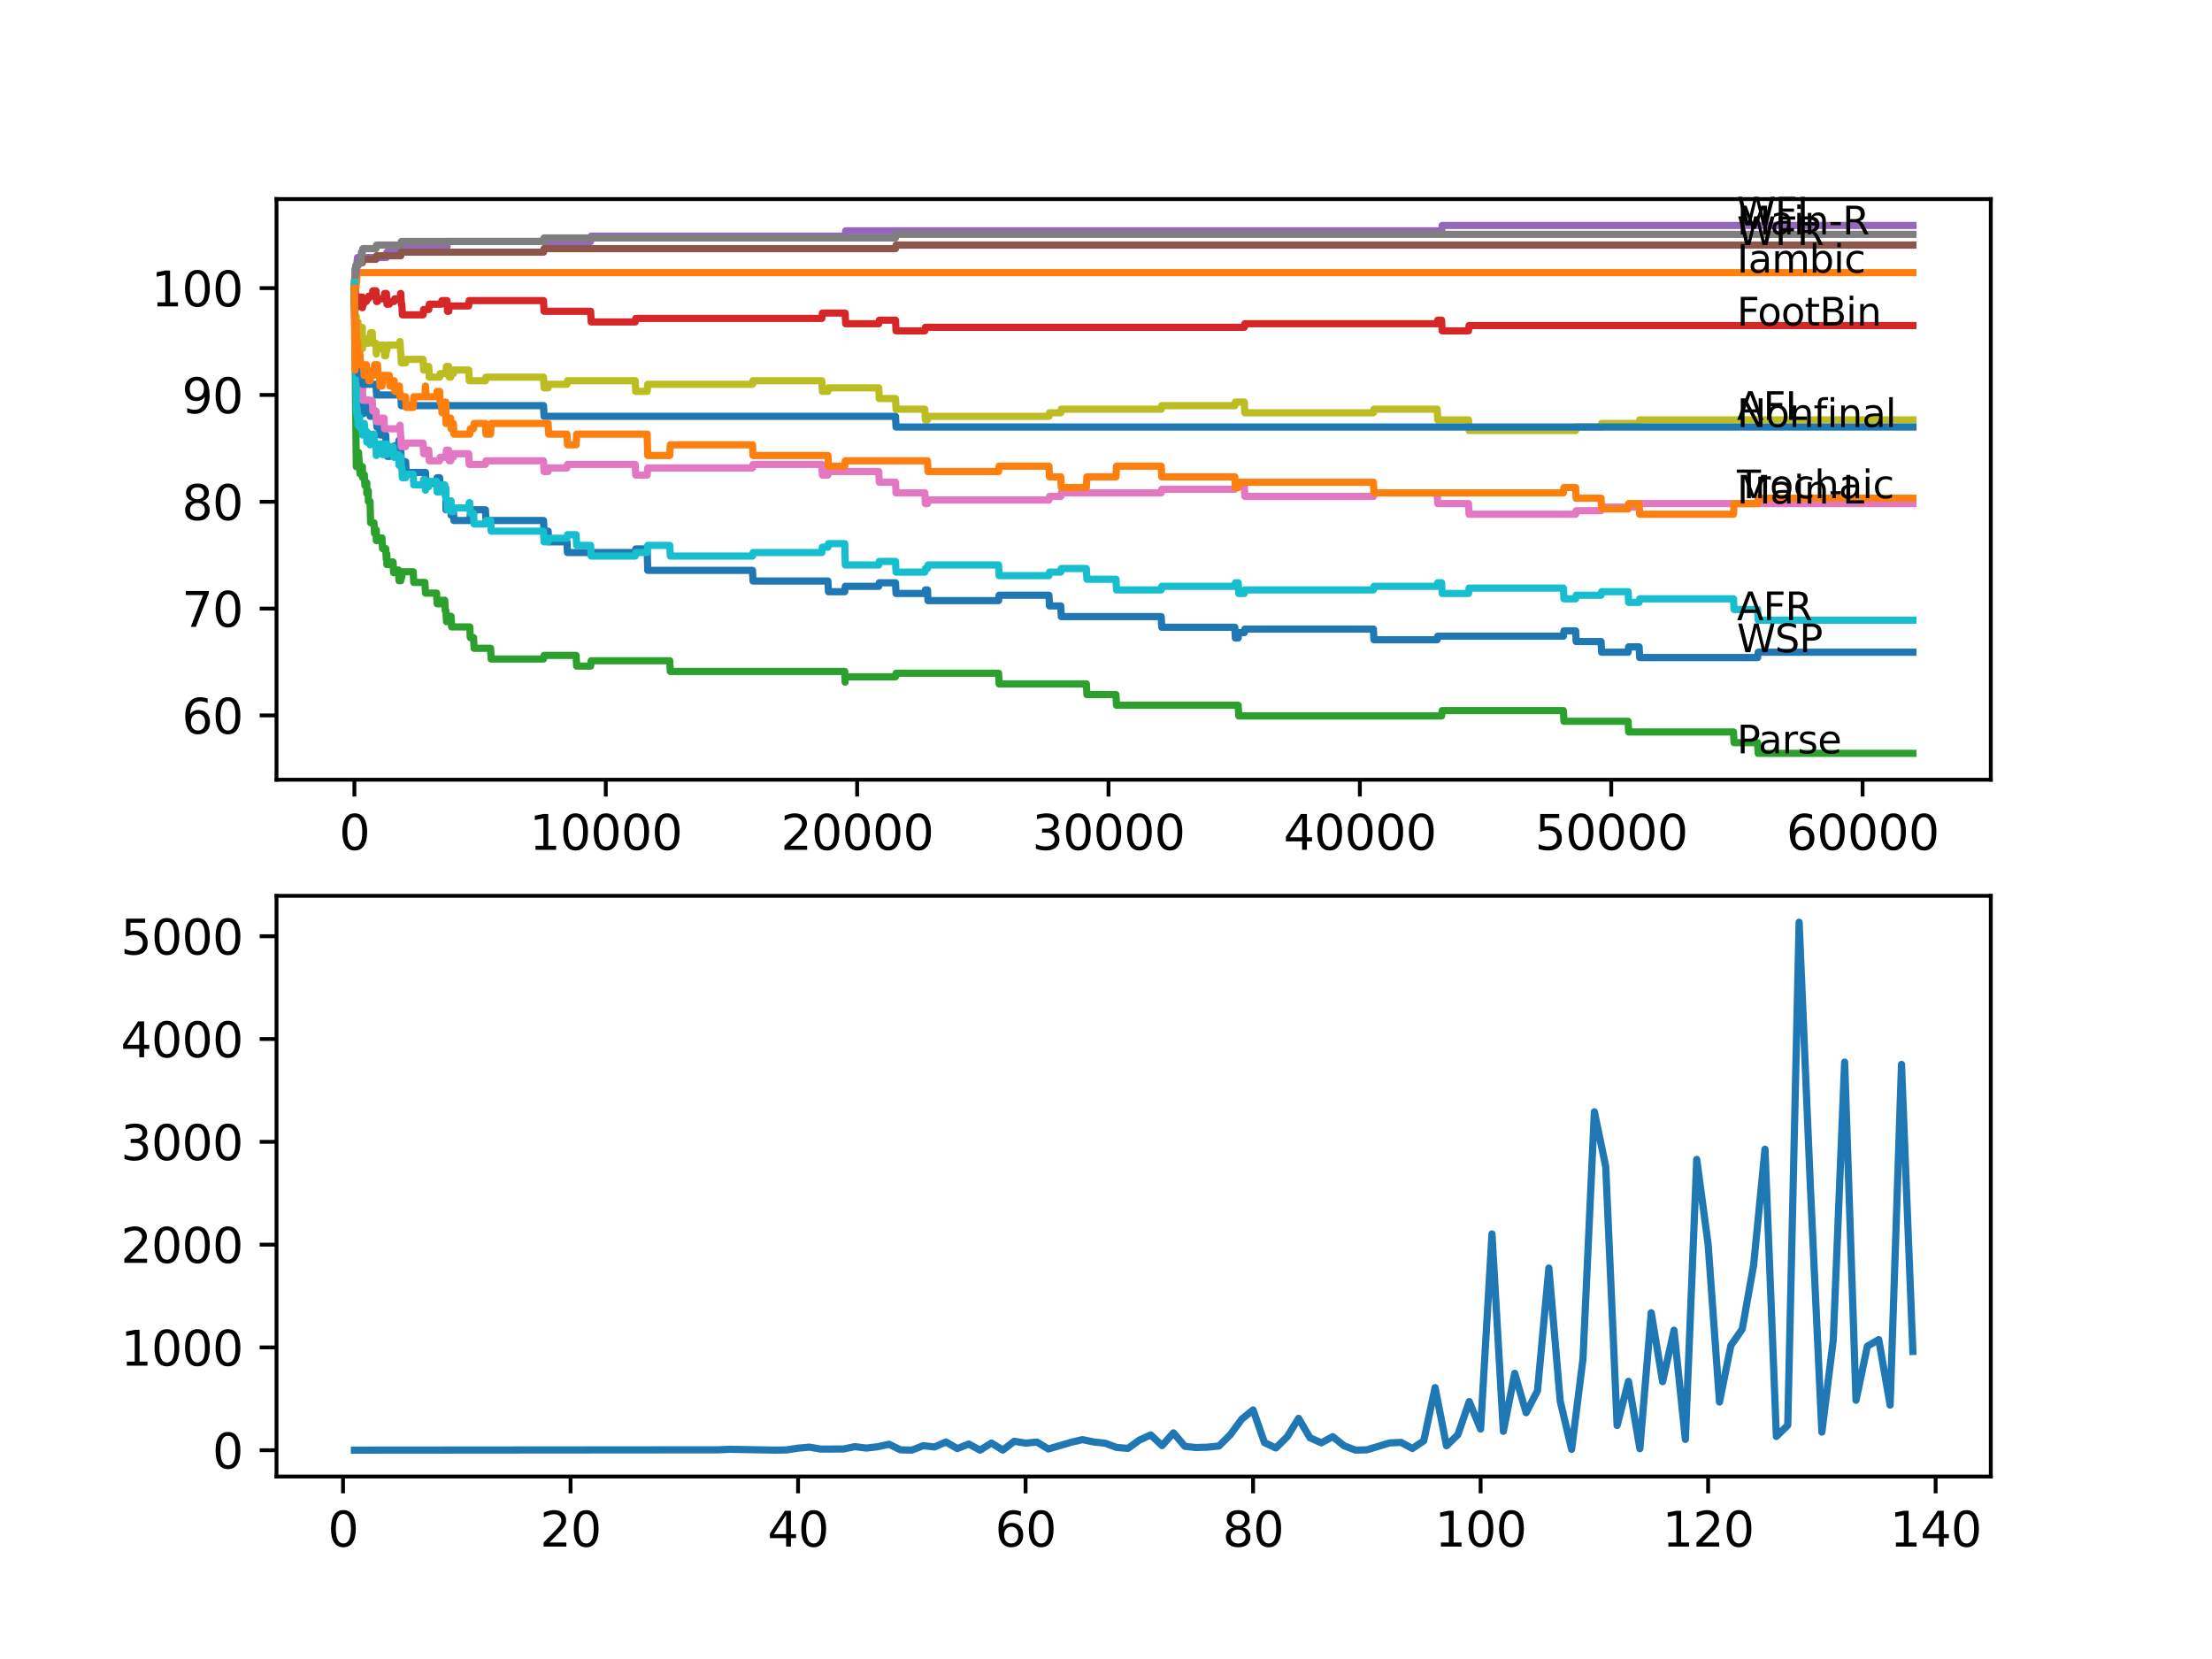 <?xml version="1.0" encoding="utf-8" standalone="no"?>
<!DOCTYPE svg PUBLIC "-//W3C//DTD SVG 1.1//EN"
  "http://www.w3.org/Graphics/SVG/1.1/DTD/svg11.dtd">
<svg xmlns:xlink="http://www.w3.org/1999/xlink" width="460.8pt" height="345.6pt" viewBox="0 0 460.8 345.6" xmlns="http://www.w3.org/2000/svg" version="1.1">
 <defs>
  <style type="text/css">*{stroke-linejoin: round; stroke-linecap: butt}</style>
 </defs>
 <g id="figure_1">
  <g id="patch_1">
   <path d="M 0 345.6 
L 460.8 345.6 
L 460.8 0 
L 0 0 
z
" style="fill: #ffffff"/>
  </g>
  <g id="axes_1">
   <g id="patch_2">
    <path d="M 57.6 162.432 
L 414.72 162.432 
L 414.72 41.472 
L 57.6 41.472 
z
" style="fill: #ffffff"/>
   </g>
   <g id="matplotlib.axis_1">
    <g id="xtick_1">
     <g id="line2d_1">
      <defs>
       <path id="m36025afc3a" d="M 0 0 
L 0 3.5 
" style="stroke: #000000; stroke-width: 0.8"/>
      </defs>
      <g>
       <use xlink:href="#m36025afc3a" x="73.827" y="162.432" style="stroke: #000000; stroke-width: 0.8"/>
      </g>
     </g>
     <g id="text_1">
      <!-- 0 -->
      <g transform="translate(70.646 177.03)scale(0.1 -0.1)">
       <defs>
        <path id="DejaVuSans-30" d="M 2034 4250 
Q 1547 4250 1301 3770 
Q 1056 3291 1056 2328 
Q 1056 1369 1301 889 
Q 1547 409 2034 409 
Q 2525 409 2770 889 
Q 3016 1369 3016 2328 
Q 3016 3291 2770 3770 
Q 2525 4250 2034 4250 
z
M 2034 4750 
Q 2819 4750 3233 4129 
Q 3647 3509 3647 2328 
Q 3647 1150 3233 529 
Q 2819 -91 2034 -91 
Q 1250 -91 836 529 
Q 422 1150 422 2328 
Q 422 3509 836 4129 
Q 1250 4750 2034 4750 
z
" transform="scale(0.016)"/>
       </defs>
       <use xlink:href="#DejaVuSans-30"/>
      </g>
     </g>
    </g>
    <g id="xtick_2">
     <g id="line2d_2">
      <g>
       <use xlink:href="#m36025afc3a" x="126.192" y="162.432" style="stroke: #000000; stroke-width: 0.8"/>
      </g>
     </g>
     <g id="text_2">
      <!-- 10000 -->
      <g transform="translate(110.286 177.03)scale(0.1 -0.1)">
       <defs>
        <path id="DejaVuSans-31" d="M 794 531 
L 1825 531 
L 1825 4091 
L 703 3866 
L 703 4441 
L 1819 4666 
L 2450 4666 
L 2450 531 
L 3481 531 
L 3481 0 
L 794 0 
L 794 531 
z
" transform="scale(0.016)"/>
       </defs>
       <use xlink:href="#DejaVuSans-31"/>
       <use xlink:href="#DejaVuSans-30" x="63.623"/>
       <use xlink:href="#DejaVuSans-30" x="127.246"/>
       <use xlink:href="#DejaVuSans-30" x="190.869"/>
       <use xlink:href="#DejaVuSans-30" x="254.492"/>
      </g>
     </g>
    </g>
    <g id="xtick_3">
     <g id="line2d_3">
      <g>
       <use xlink:href="#m36025afc3a" x="178.556" y="162.432" style="stroke: #000000; stroke-width: 0.8"/>
      </g>
     </g>
     <g id="text_3">
      <!-- 20000 -->
      <g transform="translate(162.65 177.03)scale(0.1 -0.1)">
       <defs>
        <path id="DejaVuSans-32" d="M 1228 531 
L 3431 531 
L 3431 0 
L 469 0 
L 469 531 
Q 828 903 1448 1529 
Q 2069 2156 2228 2338 
Q 2531 2678 2651 2914 
Q 2772 3150 2772 3378 
Q 2772 3750 2511 3984 
Q 2250 4219 1831 4219 
Q 1534 4219 1204 4116 
Q 875 4013 500 3803 
L 500 4441 
Q 881 4594 1212 4672 
Q 1544 4750 1819 4750 
Q 2544 4750 2975 4387 
Q 3406 4025 3406 3419 
Q 3406 3131 3298 2873 
Q 3191 2616 2906 2266 
Q 2828 2175 2409 1742 
Q 1991 1309 1228 531 
z
" transform="scale(0.016)"/>
       </defs>
       <use xlink:href="#DejaVuSans-32"/>
       <use xlink:href="#DejaVuSans-30" x="63.623"/>
       <use xlink:href="#DejaVuSans-30" x="127.246"/>
       <use xlink:href="#DejaVuSans-30" x="190.869"/>
       <use xlink:href="#DejaVuSans-30" x="254.492"/>
      </g>
     </g>
    </g>
    <g id="xtick_4">
     <g id="line2d_4">
      <g>
       <use xlink:href="#m36025afc3a" x="230.921" y="162.432" style="stroke: #000000; stroke-width: 0.8"/>
      </g>
     </g>
     <g id="text_4">
      <!-- 30000 -->
      <g transform="translate(215.015 177.03)scale(0.1 -0.1)">
       <defs>
        <path id="DejaVuSans-33" d="M 2597 2516 
Q 3050 2419 3304 2112 
Q 3559 1806 3559 1356 
Q 3559 666 3084 287 
Q 2609 -91 1734 -91 
Q 1441 -91 1130 -33 
Q 819 25 488 141 
L 488 750 
Q 750 597 1062 519 
Q 1375 441 1716 441 
Q 2309 441 2620 675 
Q 2931 909 2931 1356 
Q 2931 1769 2642 2001 
Q 2353 2234 1838 2234 
L 1294 2234 
L 1294 2753 
L 1863 2753 
Q 2328 2753 2575 2939 
Q 2822 3125 2822 3475 
Q 2822 3834 2567 4026 
Q 2313 4219 1838 4219 
Q 1578 4219 1281 4162 
Q 984 4106 628 3988 
L 628 4550 
Q 988 4650 1302 4700 
Q 1616 4750 1894 4750 
Q 2613 4750 3031 4423 
Q 3450 4097 3450 3541 
Q 3450 3153 3228 2886 
Q 3006 2619 2597 2516 
z
" transform="scale(0.016)"/>
       </defs>
       <use xlink:href="#DejaVuSans-33"/>
       <use xlink:href="#DejaVuSans-30" x="63.623"/>
       <use xlink:href="#DejaVuSans-30" x="127.246"/>
       <use xlink:href="#DejaVuSans-30" x="190.869"/>
       <use xlink:href="#DejaVuSans-30" x="254.492"/>
      </g>
     </g>
    </g>
    <g id="xtick_5">
     <g id="line2d_5">
      <g>
       <use xlink:href="#m36025afc3a" x="283.285" y="162.432" style="stroke: #000000; stroke-width: 0.8"/>
      </g>
     </g>
     <g id="text_5">
      <!-- 40000 -->
      <g transform="translate(267.379 177.03)scale(0.1 -0.1)">
       <defs>
        <path id="DejaVuSans-34" d="M 2419 4116 
L 825 1625 
L 2419 1625 
L 2419 4116 
z
M 2253 4666 
L 3047 4666 
L 3047 1625 
L 3713 1625 
L 3713 1100 
L 3047 1100 
L 3047 0 
L 2419 0 
L 2419 1100 
L 313 1100 
L 313 1709 
L 2253 4666 
z
" transform="scale(0.016)"/>
       </defs>
       <use xlink:href="#DejaVuSans-34"/>
       <use xlink:href="#DejaVuSans-30" x="63.623"/>
       <use xlink:href="#DejaVuSans-30" x="127.246"/>
       <use xlink:href="#DejaVuSans-30" x="190.869"/>
       <use xlink:href="#DejaVuSans-30" x="254.492"/>
      </g>
     </g>
    </g>
    <g id="xtick_6">
     <g id="line2d_6">
      <g>
       <use xlink:href="#m36025afc3a" x="335.65" y="162.432" style="stroke: #000000; stroke-width: 0.8"/>
      </g>
     </g>
     <g id="text_6">
      <!-- 50000 -->
      <g transform="translate(319.744 177.03)scale(0.1 -0.1)">
       <defs>
        <path id="DejaVuSans-35" d="M 691 4666 
L 3169 4666 
L 3169 4134 
L 1269 4134 
L 1269 2991 
Q 1406 3038 1543 3061 
Q 1681 3084 1819 3084 
Q 2600 3084 3056 2656 
Q 3513 2228 3513 1497 
Q 3513 744 3044 326 
Q 2575 -91 1722 -91 
Q 1428 -91 1123 -41 
Q 819 9 494 109 
L 494 744 
Q 775 591 1075 516 
Q 1375 441 1709 441 
Q 2250 441 2565 725 
Q 2881 1009 2881 1497 
Q 2881 1984 2565 2268 
Q 2250 2553 1709 2553 
Q 1456 2553 1204 2497 
Q 953 2441 691 2322 
L 691 4666 
z
" transform="scale(0.016)"/>
       </defs>
       <use xlink:href="#DejaVuSans-35"/>
       <use xlink:href="#DejaVuSans-30" x="63.623"/>
       <use xlink:href="#DejaVuSans-30" x="127.246"/>
       <use xlink:href="#DejaVuSans-30" x="190.869"/>
       <use xlink:href="#DejaVuSans-30" x="254.492"/>
      </g>
     </g>
    </g>
    <g id="xtick_7">
     <g id="line2d_7">
      <g>
       <use xlink:href="#m36025afc3a" x="388.014" y="162.432" style="stroke: #000000; stroke-width: 0.8"/>
      </g>
     </g>
     <g id="text_7">
      <!-- 60000 -->
      <g transform="translate(372.108 177.03)scale(0.1 -0.1)">
       <defs>
        <path id="DejaVuSans-36" d="M 2113 2584 
Q 1688 2584 1439 2293 
Q 1191 2003 1191 1497 
Q 1191 994 1439 701 
Q 1688 409 2113 409 
Q 2538 409 2786 701 
Q 3034 994 3034 1497 
Q 3034 2003 2786 2293 
Q 2538 2584 2113 2584 
z
M 3366 4563 
L 3366 3988 
Q 3128 4100 2886 4159 
Q 2644 4219 2406 4219 
Q 1781 4219 1451 3797 
Q 1122 3375 1075 2522 
Q 1259 2794 1537 2939 
Q 1816 3084 2150 3084 
Q 2853 3084 3261 2657 
Q 3669 2231 3669 1497 
Q 3669 778 3244 343 
Q 2819 -91 2113 -91 
Q 1303 -91 875 529 
Q 447 1150 447 2328 
Q 447 3434 972 4092 
Q 1497 4750 2381 4750 
Q 2619 4750 2861 4703 
Q 3103 4656 3366 4563 
z
" transform="scale(0.016)"/>
       </defs>
       <use xlink:href="#DejaVuSans-36"/>
       <use xlink:href="#DejaVuSans-30" x="63.623"/>
       <use xlink:href="#DejaVuSans-30" x="127.246"/>
       <use xlink:href="#DejaVuSans-30" x="190.869"/>
       <use xlink:href="#DejaVuSans-30" x="254.492"/>
      </g>
     </g>
    </g>
   </g>
   <g id="matplotlib.axis_2">
    <g id="ytick_1">
     <g id="line2d_8">
      <defs>
       <path id="m29ee143d97" d="M 0 0 
L -3.5 0 
" style="stroke: #000000; stroke-width: 0.8"/>
      </defs>
      <g>
       <use xlink:href="#m29ee143d97" x="57.6" y="149.034" style="stroke: #000000; stroke-width: 0.8"/>
      </g>
     </g>
     <g id="text_8">
      <!-- 60 -->
      <g transform="translate(37.875 152.833)scale(0.1 -0.1)">
       <use xlink:href="#DejaVuSans-36"/>
       <use xlink:href="#DejaVuSans-30" x="63.623"/>
      </g>
     </g>
    </g>
    <g id="ytick_2">
     <g id="line2d_9">
      <g>
       <use xlink:href="#m29ee143d97" x="57.6" y="126.782" style="stroke: #000000; stroke-width: 0.8"/>
      </g>
     </g>
     <g id="text_9">
      <!-- 70 -->
      <g transform="translate(37.875 130.581)scale(0.1 -0.1)">
       <defs>
        <path id="DejaVuSans-37" d="M 525 4666 
L 3525 4666 
L 3525 4397 
L 1831 0 
L 1172 0 
L 2766 4134 
L 525 4134 
L 525 4666 
z
" transform="scale(0.016)"/>
       </defs>
       <use xlink:href="#DejaVuSans-37"/>
       <use xlink:href="#DejaVuSans-30" x="63.623"/>
      </g>
     </g>
    </g>
    <g id="ytick_3">
     <g id="line2d_10">
      <g>
       <use xlink:href="#m29ee143d97" x="57.6" y="104.53" style="stroke: #000000; stroke-width: 0.8"/>
      </g>
     </g>
     <g id="text_10">
      <!-- 80 -->
      <g transform="translate(37.875 108.329)scale(0.1 -0.1)">
       <defs>
        <path id="DejaVuSans-38" d="M 2034 2216 
Q 1584 2216 1326 1975 
Q 1069 1734 1069 1313 
Q 1069 891 1326 650 
Q 1584 409 2034 409 
Q 2484 409 2743 651 
Q 3003 894 3003 1313 
Q 3003 1734 2745 1975 
Q 2488 2216 2034 2216 
z
M 1403 2484 
Q 997 2584 770 2862 
Q 544 3141 544 3541 
Q 544 4100 942 4425 
Q 1341 4750 2034 4750 
Q 2731 4750 3128 4425 
Q 3525 4100 3525 3541 
Q 3525 3141 3298 2862 
Q 3072 2584 2669 2484 
Q 3125 2378 3379 2068 
Q 3634 1759 3634 1313 
Q 3634 634 3220 271 
Q 2806 -91 2034 -91 
Q 1263 -91 848 271 
Q 434 634 434 1313 
Q 434 1759 690 2068 
Q 947 2378 1403 2484 
z
M 1172 3481 
Q 1172 3119 1398 2916 
Q 1625 2713 2034 2713 
Q 2441 2713 2670 2916 
Q 2900 3119 2900 3481 
Q 2900 3844 2670 4047 
Q 2441 4250 2034 4250 
Q 1625 4250 1398 4047 
Q 1172 3844 1172 3481 
z
" transform="scale(0.016)"/>
       </defs>
       <use xlink:href="#DejaVuSans-38"/>
       <use xlink:href="#DejaVuSans-30" x="63.623"/>
      </g>
     </g>
    </g>
    <g id="ytick_4">
     <g id="line2d_11">
      <g>
       <use xlink:href="#m29ee143d97" x="57.6" y="82.277" style="stroke: #000000; stroke-width: 0.8"/>
      </g>
     </g>
     <g id="text_11">
      <!-- 90 -->
      <g transform="translate(37.875 86.076)scale(0.1 -0.1)">
       <defs>
        <path id="DejaVuSans-39" d="M 703 97 
L 703 672 
Q 941 559 1184 500 
Q 1428 441 1663 441 
Q 2288 441 2617 861 
Q 2947 1281 2994 2138 
Q 2813 1869 2534 1725 
Q 2256 1581 1919 1581 
Q 1219 1581 811 2004 
Q 403 2428 403 3163 
Q 403 3881 828 4315 
Q 1253 4750 1959 4750 
Q 2769 4750 3195 4129 
Q 3622 3509 3622 2328 
Q 3622 1225 3098 567 
Q 2575 -91 1691 -91 
Q 1453 -91 1209 -44 
Q 966 3 703 97 
z
M 1959 2075 
Q 2384 2075 2632 2365 
Q 2881 2656 2881 3163 
Q 2881 3666 2632 3958 
Q 2384 4250 1959 4250 
Q 1534 4250 1286 3958 
Q 1038 3666 1038 3163 
Q 1038 2656 1286 2365 
Q 1534 2075 1959 2075 
z
" transform="scale(0.016)"/>
       </defs>
       <use xlink:href="#DejaVuSans-39"/>
       <use xlink:href="#DejaVuSans-30" x="63.623"/>
      </g>
     </g>
    </g>
    <g id="ytick_5">
     <g id="line2d_12">
      <g>
       <use xlink:href="#m29ee143d97" x="57.6" y="60.025" style="stroke: #000000; stroke-width: 0.8"/>
      </g>
     </g>
     <g id="text_12">
      <!-- 100 -->
      <g transform="translate(31.512 63.824)scale(0.1 -0.1)">
       <use xlink:href="#DejaVuSans-31"/>
       <use xlink:href="#DejaVuSans-30" x="63.623"/>
       <use xlink:href="#DejaVuSans-30" x="127.246"/>
      </g>
     </g>
    </g>
   </g>
   <g id="line2d_13">
    <path d="M 73.833 62.25 
L 73.838 62.25 
L 73.958 66.886 
L 73.964 66.886 
L 74.095 75.787 
L 74.105 75.787 
L 74.184 78.012 
L 74.215 76.9 
L 74.246 76.9 
L 74.367 81.35 
L 74.582 81.35 
L 74.702 80.237 
L 74.817 82.463 
L 75.477 82.463 
L 75.592 86.171 
L 75.734 86.171 
L 75.849 85.615 
L 76.32 85.615 
L 76.446 83.946 
L 76.718 83.946 
L 76.723 83.39 
L 76.728 85.615 
L 76.812 85.615 
L 77.09 85.615 
L 77.095 84.502 
L 77.1 86.728 
L 77.195 86.728 
L 78.388 86.728 
L 78.504 88.953 
L 78.635 88.953 
L 78.75 88.397 
L 79.038 88.397 
L 79.153 90.622 
L 80.352 90.622 
L 80.467 92.847 
L 80.588 92.847 
L 80.703 95.072 
L 81.101 95.072 
L 81.216 94.516 
L 81.881 94.516 
L 81.996 93.403 
L 82.117 93.403 
L 82.232 92.847 
L 83.002 92.847 
L 83.117 91.734 
L 83.201 91.734 
L 83.316 93.96 
L 83.494 93.96 
L 83.609 96.185 
L 84.499 96.185 
L 84.615 98.41 
L 88.636 98.41 
L 88.751 100.635 
L 90.945 100.635 
L 91.061 99.523 
L 91.579 99.523 
L 91.694 101.748 
L 92.872 101.748 
L 92.899 106.198 
L 92.988 105.086 
L 93.878 105.086 
L 93.967 107.311 
L 93.988 106.198 
L 94.443 106.198 
L 94.559 108.424 
L 97.858 108.424 
L 97.973 107.311 
L 98.648 107.311 
L 98.763 106.198 
L 101.125 106.198 
L 101.24 108.424 
L 113.221 108.424 
L 113.336 110.649 
L 114.185 110.649 
L 114.3 112.874 
L 118.102 112.874 
L 118.217 115.099 
L 132.319 115.099 
L 132.434 114.358 
L 134.816 114.358 
L 134.937 118.808 
L 156.757 118.808 
L 156.872 121.033 
L 172.466 121.033 
L 172.582 123.259 
L 175.975 123.259 
L 176.09 122.146 
L 183.055 122.146 
L 183.17 121.404 
L 186.547 121.404 
L 186.662 123.629 
L 192.658 123.629 
L 192.773 122.888 
L 193.208 122.888 
L 193.323 125.113 
L 208.022 125.113 
L 208.137 124 
L 218.516 124 
L 218.631 126.226 
L 220.972 126.226 
L 221.087 128.451 
L 241.902 128.451 
L 242.017 130.676 
L 257.234 130.676 
L 257.349 132.901 
L 257.936 132.901 
L 258.051 131.789 
L 259.208 131.789 
L 259.323 131.047 
L 286.103 131.047 
L 286.218 133.272 
L 299.387 133.272 
L 299.503 132.53 
L 325.685 132.53 
L 325.8 131.418 
L 328.23 131.418 
L 328.345 133.643 
L 333.529 133.643 
L 333.644 135.868 
L 339.164 135.868 
L 339.279 134.756 
L 341.462 134.756 
L 341.578 136.981 
L 366.147 136.981 
L 366.262 135.868 
L 398.487 135.868 
L 398.487 135.868 
" clip-path="url(#p2d6f919871)" style="fill: none; stroke: #1f77b4; stroke-width: 1.5; stroke-linecap: square"/>
   </g>
   <g id="line2d_14">
    <path d="M 73.833 60.025 
L 73.864 61.805 
L 73.927 59.024 
L 73.985 63.474 
L 74.042 61.249 
L 74.079 61.249 
L 74.194 59.024 
L 74.262 59.024 
L 74.377 56.798 
L 398.487 56.798 
L 398.487 56.798 
" clip-path="url(#p2d6f919871)" style="fill: none; stroke: #ff7f0e; stroke-width: 1.5; stroke-linecap: square"/>
   </g>
   <g id="line2d_15">
    <path d="M 73.833 62.25 
L 73.88 60.322 
L 73.901 64.772 
L 73.917 63.659 
L 74.079 86.097 
L 74.105 86.097 
L 74.225 97.223 
L 74.236 96.111 
L 74.241 96.111 
L 74.246 94.998 
L 74.252 97.223 
L 74.346 97.223 
L 74.367 97.223 
L 74.482 96.111 
L 74.524 96.111 
L 74.644 94.256 
L 74.702 94.256 
L 74.817 96.482 
L 74.885 96.482 
L 74.995 98.707 
L 75.11 97.965 
L 75.477 97.965 
L 75.503 97.223 
L 75.508 99.449 
L 75.576 99.449 
L 75.734 99.449 
L 75.849 98.892 
L 75.901 98.892 
L 76.016 101.118 
L 76.32 101.118 
L 76.404 100.561 
L 76.409 102.786 
L 76.414 102.786 
L 76.718 102.786 
L 76.723 102.23 
L 76.728 104.455 
L 76.812 104.455 
L 77.09 104.455 
L 77.21 108.906 
L 77.912 108.906 
L 78.027 111.131 
L 78.326 111.131 
L 78.388 110.389 
L 78.394 112.615 
L 78.425 112.615 
L 78.635 112.615 
L 78.75 112.058 
L 79.577 112.058 
L 79.692 114.284 
L 80.352 114.284 
L 80.467 116.509 
L 80.493 116.509 
L 80.588 115.396 
L 80.593 117.621 
L 80.598 117.621 
L 81.101 117.621 
L 81.216 117.065 
L 81.881 117.065 
L 81.996 119.29 
L 82.117 119.29 
L 82.232 118.734 
L 83.002 118.734 
L 83.117 120.959 
L 83.494 120.959 
L 83.609 120.217 
L 83.709 120.217 
L 83.824 119.105 
L 86.081 119.105 
L 86.196 121.33 
L 88.521 121.33 
L 88.636 123.555 
L 90.945 123.555 
L 91.061 125.781 
L 91.956 125.781 
L 92.071 125.039 
L 92.647 125.039 
L 92.762 127.264 
L 92.899 127.264 
L 93.014 129.489 
L 93.108 129.489 
L 93.223 128.377 
L 93.967 128.377 
L 94.082 130.602 
L 97.858 130.602 
L 97.973 132.827 
L 98.648 132.827 
L 98.763 135.052 
L 102.204 135.052 
L 102.319 137.278 
L 113.221 137.278 
L 113.336 136.536 
L 120.013 136.536 
L 120.128 138.761 
L 123.04 138.761 
L 123.155 137.648 
L 139.519 137.648 
L 139.634 139.874 
L 175.975 139.874 
L 176.053 142.099 
L 176.085 140.986 
L 186.547 140.986 
L 186.662 140.245 
L 208.022 140.245 
L 208.137 142.47 
L 226.308 142.47 
L 226.423 144.695 
L 232.476 144.695 
L 232.591 146.92 
L 257.936 146.92 
L 258.051 149.145 
L 300.309 149.145 
L 300.424 148.033 
L 325.685 148.033 
L 325.8 150.258 
L 339.164 150.258 
L 339.279 152.483 
L 361.115 152.483 
L 361.23 154.709 
L 366.147 154.709 
L 366.262 156.934 
L 398.487 156.934 
L 398.487 156.934 
" clip-path="url(#p2d6f919871)" style="fill: none; stroke: #2ca02c; stroke-width: 1.5; stroke-linecap: square"/>
   </g>
   <g id="line2d_16">
    <path d="M 73.833 60.025 
L 73.901 60.025 
L 73.964 62.25 
L 74.011 61.694 
L 74.367 61.694 
L 74.482 63.919 
L 74.524 63.919 
L 74.639 63.177 
L 74.754 62.621 
L 74.995 62.621 
L 75.11 61.879 
L 75.477 61.879 
L 75.498 64.104 
L 75.587 63.363 
L 75.734 63.363 
L 75.849 62.806 
L 76.32 62.806 
L 76.435 62.25 
L 76.718 62.25 
L 76.833 61.694 
L 77.551 61.694 
L 77.666 60.581 
L 78.326 60.581 
L 78.441 62.806 
L 78.635 62.806 
L 78.75 62.25 
L 79.996 62.25 
L 80.111 61.138 
L 80.493 61.138 
L 80.609 63.363 
L 81.101 63.363 
L 81.216 62.806 
L 82.117 62.806 
L 82.232 62.25 
L 83.337 62.25 
L 83.452 61.138 
L 83.494 61.138 
L 83.609 63.363 
L 83.709 63.363 
L 83.824 65.588 
L 88.133 65.588 
L 88.249 64.475 
L 89.322 64.475 
L 89.437 63.363 
L 91.956 63.363 
L 92.071 62.621 
L 93.108 62.621 
L 93.223 64.846 
L 93.48 64.846 
L 93.595 63.734 
L 97.632 63.734 
L 97.748 62.621 
L 113.221 62.621 
L 113.336 64.846 
L 123.04 64.846 
L 123.155 67.071 
L 132.319 67.071 
L 132.434 66.33 
L 171.204 66.33 
L 171.32 65.217 
L 176.053 65.217 
L 176.169 67.442 
L 183.055 67.442 
L 183.17 66.701 
L 186.547 66.701 
L 186.662 68.926 
L 192.658 68.926 
L 192.773 68.184 
L 259.208 68.184 
L 259.323 67.442 
L 299.387 67.442 
L 299.503 66.701 
L 300.309 66.701 
L 300.424 68.926 
L 305.917 68.926 
L 306.033 67.813 
L 398.487 67.813 
L 398.487 67.813 
" clip-path="url(#p2d6f919871)" style="fill: none; stroke: #d62728; stroke-width: 1.5; stroke-linecap: square"/>
   </g>
   <g id="line2d_17">
    <path d="M 73.833 60.025 
L 73.979 56.984 
L 74.225 56.984 
L 74.346 54.758 
L 74.367 54.758 
L 74.482 53.646 
L 80.493 53.646 
L 80.609 52.533 
L 83.709 52.533 
L 83.824 51.421 
L 93.108 51.421 
L 93.223 50.308 
L 123.04 50.308 
L 123.155 49.195 
L 176.053 49.195 
L 176.169 48.083 
L 300.309 48.083 
L 300.424 46.97 
L 398.487 46.97 
L 398.487 46.97 
" clip-path="url(#p2d6f919871)" style="fill: none; stroke: #9467bd; stroke-width: 1.5; stroke-linecap: square"/>
   </g>
   <g id="line2d_18">
    <path d="M 73.833 60.025 
L 73.99 56.057 
L 74.047 56.057 
L 74.163 55.315 
L 74.582 55.315 
L 74.697 54.758 
L 75.477 54.758 
L 75.592 54.017 
L 78.326 54.017 
L 78.441 53.275 
L 83.494 53.275 
L 83.609 52.533 
L 113.221 52.533 
L 113.336 51.792 
L 186.547 51.792 
L 186.662 51.05 
L 398.487 51.05 
L 398.487 51.05 
" clip-path="url(#p2d6f919871)" style="fill: none; stroke: #8c564b; stroke-width: 1.5; stroke-linecap: square"/>
   </g>
   <g id="line2d_19">
    <path d="M 73.833 60.025 
L 73.948 72.078 
L 73.969 70.78 
L 74.047 70.78 
L 74.053 73.005 
L 74.157 72.264 
L 74.241 72.264 
L 74.356 74.489 
L 74.582 74.489 
L 74.697 76.714 
L 75.173 76.714 
L 75.288 78.939 
L 75.477 78.939 
L 75.597 83.39 
L 77.551 83.39 
L 77.666 85.615 
L 78.326 85.615 
L 78.441 87.84 
L 79.038 87.84 
L 79.153 87.099 
L 79.996 87.099 
L 80.111 89.324 
L 83.201 89.324 
L 83.316 88.582 
L 83.337 88.582 
L 83.452 90.807 
L 83.494 90.807 
L 83.609 93.033 
L 84.499 93.033 
L 84.615 92.291 
L 88.133 92.291 
L 88.249 94.516 
L 88.636 94.516 
L 88.751 93.774 
L 89.322 93.774 
L 89.437 95.999 
L 91.579 95.999 
L 91.694 95.258 
L 92.872 95.258 
L 92.993 93.774 
L 93.48 93.774 
L 93.595 95.999 
L 93.878 95.999 
L 93.993 95.258 
L 94.443 95.258 
L 94.559 94.516 
L 97.632 94.516 
L 97.748 96.741 
L 101.125 96.741 
L 101.24 95.999 
L 113.221 95.999 
L 113.336 98.225 
L 114.185 98.225 
L 114.3 97.483 
L 118.102 97.483 
L 118.217 96.741 
L 132.319 96.741 
L 132.434 98.966 
L 134.816 98.966 
L 134.937 97.483 
L 156.757 97.483 
L 156.872 96.741 
L 171.204 96.741 
L 171.32 98.966 
L 172.466 98.966 
L 172.582 98.225 
L 183.055 98.225 
L 183.17 100.45 
L 186.547 100.45 
L 186.662 102.675 
L 192.658 102.675 
L 192.773 104.9 
L 193.208 104.9 
L 193.323 104.159 
L 218.516 104.159 
L 218.631 103.417 
L 220.972 103.417 
L 221.087 102.675 
L 241.902 102.675 
L 242.017 101.933 
L 257.234 101.933 
L 257.349 101.192 
L 259.208 101.192 
L 259.323 103.417 
L 286.103 103.417 
L 286.218 102.675 
L 299.387 102.675 
L 299.503 104.9 
L 305.917 104.9 
L 306.033 107.126 
L 328.23 107.126 
L 328.345 106.384 
L 333.529 106.384 
L 333.644 105.642 
L 341.462 105.642 
L 341.578 104.9 
L 398.487 104.9 
L 398.487 104.9 
" clip-path="url(#p2d6f919871)" style="fill: none; stroke: #e377c2; stroke-width: 1.5; stroke-linecap: square"/>
   </g>
   <g id="line2d_20">
    <path d="M 73.833 60.025 
L 73.99 56.057 
L 74.047 56.057 
L 74.163 55.315 
L 74.582 55.315 
L 74.697 54.758 
L 75.173 54.758 
L 75.288 52.533 
L 75.477 52.533 
L 75.592 51.792 
L 78.326 51.792 
L 78.441 51.05 
L 83.494 51.05 
L 83.609 50.308 
L 113.221 50.308 
L 113.336 49.566 
L 186.547 49.566 
L 186.662 48.825 
L 398.487 48.825 
L 398.487 48.825 
" clip-path="url(#p2d6f919871)" style="fill: none; stroke: #7f7f7f; stroke-width: 1.5; stroke-linecap: square"/>
   </g>
   <g id="line2d_21">
    <path d="M 73.833 58.912 
L 73.948 69.111 
L 73.964 68.37 
L 74.047 66.701 
L 74.053 68.926 
L 74.084 67.071 
L 74.105 67.071 
L 74.22 65.959 
L 74.241 65.959 
L 74.246 68.184 
L 74.351 67.071 
L 74.582 67.071 
L 74.697 69.297 
L 74.702 69.297 
L 74.817 68.184 
L 75.477 68.184 
L 75.503 72.635 
L 75.592 71.522 
L 76.723 71.522 
L 76.838 70.409 
L 77.095 70.409 
L 77.21 69.297 
L 77.551 69.297 
L 77.666 71.522 
L 78.326 71.522 
L 78.388 73.747 
L 78.436 72.635 
L 79.038 72.635 
L 79.153 71.893 
L 79.996 71.893 
L 80.111 74.118 
L 80.352 74.118 
L 80.467 73.005 
L 80.588 73.005 
L 80.703 71.893 
L 83.201 71.893 
L 83.316 71.151 
L 83.337 71.151 
L 83.452 73.376 
L 83.494 73.376 
L 83.609 75.602 
L 84.499 75.602 
L 84.615 74.86 
L 88.133 74.86 
L 88.249 77.085 
L 88.636 77.085 
L 88.751 76.343 
L 89.322 76.343 
L 89.437 78.569 
L 91.579 78.569 
L 91.694 77.827 
L 92.872 77.827 
L 92.993 76.343 
L 93.48 76.343 
L 93.595 78.569 
L 93.878 78.569 
L 93.993 77.827 
L 94.443 77.827 
L 94.559 77.085 
L 97.632 77.085 
L 97.748 79.31 
L 101.125 79.31 
L 101.24 78.569 
L 113.221 78.569 
L 113.336 80.794 
L 114.185 80.794 
L 114.3 80.052 
L 118.102 80.052 
L 118.217 79.31 
L 132.319 79.31 
L 132.434 81.535 
L 134.816 81.535 
L 134.937 80.052 
L 156.757 80.052 
L 156.872 79.31 
L 171.204 79.31 
L 171.32 81.535 
L 172.466 81.535 
L 172.582 80.794 
L 183.055 80.794 
L 183.17 83.019 
L 186.547 83.019 
L 186.662 85.244 
L 192.658 85.244 
L 192.773 87.469 
L 193.208 87.469 
L 193.323 86.728 
L 218.516 86.728 
L 218.631 85.986 
L 220.972 85.986 
L 221.087 85.244 
L 241.902 85.244 
L 242.017 84.502 
L 257.234 84.502 
L 257.349 83.761 
L 259.208 83.761 
L 259.323 85.986 
L 286.103 85.986 
L 286.218 85.244 
L 299.387 85.244 
L 299.503 87.469 
L 305.917 87.469 
L 306.033 89.695 
L 328.23 89.695 
L 328.345 88.953 
L 333.529 88.953 
L 333.644 88.211 
L 341.462 88.211 
L 341.578 87.469 
L 398.487 87.469 
L 398.487 87.469 
" clip-path="url(#p2d6f919871)" style="fill: none; stroke: #bcbd22; stroke-width: 1.5; stroke-linecap: square"/>
   </g>
   <g id="line2d_22">
    <path d="M 73.833 58.912 
L 73.964 70.595 
L 73.969 70.038 
L 73.99 70.038 
L 74.105 73.747 
L 74.115 72.635 
L 74.189 79.31 
L 74.215 79.31 
L 74.246 85.986 
L 74.335 84.873 
L 74.367 84.873 
L 74.482 87.099 
L 74.524 87.099 
L 74.582 86.357 
L 74.587 88.582 
L 74.623 88.582 
L 74.639 88.582 
L 74.765 86.913 
L 74.885 86.913 
L 74.995 89.138 
L 75.11 88.397 
L 75.477 88.397 
L 75.498 90.622 
L 75.587 88.767 
L 75.734 88.767 
L 75.849 88.211 
L 75.901 88.211 
L 76.016 90.436 
L 76.32 90.436 
L 76.404 89.88 
L 76.409 92.105 
L 76.414 92.105 
L 76.718 92.105 
L 76.844 90.436 
L 77.09 90.436 
L 77.095 92.662 
L 77.2 91.549 
L 77.551 91.549 
L 77.666 90.436 
L 77.912 90.436 
L 78.027 92.662 
L 78.326 92.662 
L 78.388 94.887 
L 78.436 93.774 
L 78.635 93.774 
L 78.75 93.218 
L 79.038 93.218 
L 79.153 92.476 
L 79.577 92.476 
L 79.692 94.701 
L 79.996 94.701 
L 80.111 93.589 
L 80.352 93.589 
L 80.467 92.476 
L 80.493 92.476 
L 80.588 94.701 
L 80.603 93.589 
L 81.101 93.589 
L 81.216 93.033 
L 81.881 93.033 
L 81.996 95.258 
L 82.117 95.258 
L 82.232 94.701 
L 83.002 94.701 
L 83.117 96.927 
L 83.201 96.927 
L 83.316 96.185 
L 83.337 96.185 
L 83.452 95.072 
L 83.494 95.072 
L 83.609 97.298 
L 83.709 97.298 
L 83.824 99.523 
L 84.499 99.523 
L 84.615 98.781 
L 86.081 98.781 
L 86.196 101.006 
L 88.133 101.006 
L 88.249 99.894 
L 88.521 99.894 
L 88.636 102.119 
L 88.751 101.377 
L 89.322 101.377 
L 89.437 100.265 
L 90.945 100.265 
L 91.061 102.49 
L 91.579 102.49 
L 91.694 101.748 
L 91.956 101.748 
L 92.071 101.006 
L 92.647 101.006 
L 92.762 103.232 
L 92.872 103.232 
L 92.899 101.748 
L 92.904 103.973 
L 92.977 103.973 
L 93.108 103.973 
L 93.223 106.198 
L 93.48 106.198 
L 93.595 105.086 
L 93.878 105.086 
L 93.967 104.344 
L 93.972 106.569 
L 93.977 106.569 
L 94.443 106.569 
L 94.559 105.828 
L 97.632 105.828 
L 97.748 104.715 
L 97.858 104.715 
L 97.973 106.94 
L 98.648 106.94 
L 98.763 109.165 
L 101.125 109.165 
L 101.24 108.424 
L 102.204 108.424 
L 102.319 110.649 
L 113.221 110.649 
L 113.336 112.874 
L 114.185 112.874 
L 114.3 112.132 
L 118.102 112.132 
L 118.217 111.391 
L 120.013 111.391 
L 120.128 113.616 
L 123.04 113.616 
L 123.155 115.841 
L 132.319 115.841 
L 132.434 115.099 
L 134.816 115.099 
L 134.937 113.616 
L 139.519 113.616 
L 139.634 115.841 
L 156.757 115.841 
L 156.872 115.099 
L 171.204 115.099 
L 171.32 113.987 
L 172.466 113.987 
L 172.582 113.245 
L 175.975 113.245 
L 176.095 117.696 
L 183.055 117.696 
L 183.17 116.954 
L 186.547 116.954 
L 186.662 119.179 
L 192.658 119.179 
L 192.773 118.437 
L 193.208 118.437 
L 193.323 117.696 
L 208.022 117.696 
L 208.137 119.921 
L 218.516 119.921 
L 218.631 119.179 
L 220.972 119.179 
L 221.087 118.437 
L 226.308 118.437 
L 226.423 120.663 
L 232.476 120.663 
L 232.591 122.888 
L 241.902 122.888 
L 242.017 122.146 
L 257.234 122.146 
L 257.349 121.404 
L 257.936 121.404 
L 258.051 123.629 
L 259.208 123.629 
L 259.323 122.888 
L 286.103 122.888 
L 286.218 122.146 
L 299.387 122.146 
L 299.503 121.404 
L 300.309 121.404 
L 300.424 123.629 
L 305.917 123.629 
L 306.033 122.517 
L 325.685 122.517 
L 325.8 124.742 
L 328.23 124.742 
L 328.345 124 
L 333.529 124 
L 333.644 123.259 
L 339.164 123.259 
L 339.279 125.484 
L 341.462 125.484 
L 341.578 124.742 
L 361.115 124.742 
L 361.23 126.967 
L 366.147 126.967 
L 366.262 129.193 
L 398.487 129.193 
L 398.487 129.193 
" clip-path="url(#p2d6f919871)" style="fill: none; stroke: #17becf; stroke-width: 1.5; stroke-linecap: square"/>
   </g>
   <g id="line2d_23">
    <path d="M 73.833 60.025 
L 73.974 73.376 
L 74.047 73.376 
L 74.163 75.602 
L 74.582 75.602 
L 74.697 77.827 
L 75.477 77.827 
L 75.592 80.052 
L 78.326 80.052 
L 78.441 82.277 
L 83.494 82.277 
L 83.609 84.502 
L 113.221 84.502 
L 113.336 86.728 
L 186.547 86.728 
L 186.662 88.953 
L 398.487 88.953 
L 398.487 88.953 
" clip-path="url(#p2d6f919871)" style="fill: none; stroke: #1f77b4; stroke-width: 1.5; stroke-linecap: square"/>
   </g>
   <g id="line2d_24">
    <path d="M 73.833 60.025 
L 73.958 77.085 
L 73.974 73.747 
L 73.985 73.747 
L 73.99 75.972 
L 74.037 71.522 
L 74.095 74.86 
L 74.115 74.86 
L 74.225 67.071 
L 74.236 69.297 
L 74.262 69.297 
L 74.377 71.522 
L 74.524 71.522 
L 74.644 75.972 
L 74.885 75.972 
L 74.995 73.747 
L 75.11 75.972 
L 75.734 75.972 
L 75.849 78.198 
L 75.901 78.198 
L 76.016 75.972 
L 76.32 75.972 
L 76.404 78.198 
L 76.43 77.085 
L 76.718 77.085 
L 76.833 79.31 
L 77.09 79.31 
L 77.205 78.198 
L 77.912 78.198 
L 78.027 75.972 
L 78.635 75.972 
L 78.75 78.198 
L 79.038 78.198 
L 79.153 80.423 
L 79.577 80.423 
L 79.692 78.198 
L 81.101 78.198 
L 81.216 80.423 
L 81.881 80.423 
L 81.996 79.31 
L 82.117 79.31 
L 82.232 81.535 
L 83.002 81.535 
L 83.117 80.423 
L 83.201 80.423 
L 83.316 82.648 
L 84.499 82.648 
L 84.615 84.873 
L 86.081 84.873 
L 86.196 82.648 
L 88.521 82.648 
L 88.636 80.423 
L 88.751 82.648 
L 90.945 82.648 
L 91.061 81.535 
L 91.579 81.535 
L 91.694 83.761 
L 91.956 83.761 
L 92.071 85.986 
L 92.647 85.986 
L 92.762 83.761 
L 92.872 83.761 
L 92.899 88.211 
L 92.988 87.099 
L 93.878 87.099 
L 93.967 89.324 
L 93.988 88.211 
L 94.443 88.211 
L 94.559 90.436 
L 97.858 90.436 
L 97.973 89.324 
L 98.648 89.324 
L 98.763 88.211 
L 101.125 88.211 
L 101.24 90.436 
L 102.204 90.436 
L 102.319 88.211 
L 114.185 88.211 
L 114.3 90.436 
L 118.102 90.436 
L 118.217 92.662 
L 120.013 92.662 
L 120.128 90.436 
L 134.816 90.436 
L 134.937 94.887 
L 139.519 94.887 
L 139.634 92.662 
L 156.757 92.662 
L 156.872 94.887 
L 172.466 94.887 
L 172.582 97.112 
L 175.975 97.112 
L 176.09 95.999 
L 193.208 95.999 
L 193.323 98.225 
L 208.022 98.225 
L 208.137 97.112 
L 218.516 97.112 
L 218.631 99.337 
L 220.972 99.337 
L 221.087 101.563 
L 226.308 101.563 
L 226.423 99.337 
L 232.476 99.337 
L 232.591 97.112 
L 241.902 97.112 
L 242.017 99.337 
L 257.234 99.337 
L 257.349 101.563 
L 257.936 101.563 
L 258.051 100.45 
L 286.103 100.45 
L 286.218 102.675 
L 325.685 102.675 
L 325.8 101.563 
L 328.23 101.563 
L 328.345 103.788 
L 333.529 103.788 
L 333.644 106.013 
L 339.164 106.013 
L 339.279 104.9 
L 341.462 104.9 
L 341.578 107.126 
L 361.115 107.126 
L 361.23 104.9 
L 366.147 104.9 
L 366.262 103.788 
L 398.487 103.788 
L 398.487 103.788 
" clip-path="url(#p2d6f919871)" style="fill: none; stroke: #ff7f0e; stroke-width: 1.5; stroke-linecap: square"/>
   </g>
   <g id="patch_3">
    <path d="M 57.6 162.432 
L 57.6 41.472 
" style="fill: none; stroke: #000000; stroke-width: 0.8; stroke-linejoin: miter; stroke-linecap: square"/>
   </g>
   <g id="patch_4">
    <path d="M 414.72 162.432 
L 414.72 41.472 
" style="fill: none; stroke: #000000; stroke-width: 0.8; stroke-linejoin: miter; stroke-linecap: square"/>
   </g>
   <g id="patch_5">
    <path d="M 57.6 162.432 
L 414.72 162.432 
" style="fill: none; stroke: #000000; stroke-width: 0.8; stroke-linejoin: miter; stroke-linecap: square"/>
   </g>
   <g id="patch_6">
    <path d="M 57.6 41.472 
L 414.72 41.472 
" style="fill: none; stroke: #000000; stroke-width: 0.8; stroke-linejoin: miter; stroke-linecap: square"/>
   </g>
   <g id="text_13">
    <!-- WSP -->
    <g transform="translate(361.832 135.868)scale(0.08 -0.08)">
     <defs>
      <path id="DejaVuSans-57" d="M 213 4666 
L 850 4666 
L 1831 722 
L 2809 4666 
L 3519 4666 
L 4500 722 
L 5478 4666 
L 6119 4666 
L 4947 0 
L 4153 0 
L 3169 4050 
L 2175 0 
L 1381 0 
L 213 4666 
z
" transform="scale(0.016)"/>
      <path id="DejaVuSans-53" d="M 3425 4513 
L 3425 3897 
Q 3066 4069 2747 4153 
Q 2428 4238 2131 4238 
Q 1616 4238 1336 4038 
Q 1056 3838 1056 3469 
Q 1056 3159 1242 3001 
Q 1428 2844 1947 2747 
L 2328 2669 
Q 3034 2534 3370 2195 
Q 3706 1856 3706 1288 
Q 3706 609 3251 259 
Q 2797 -91 1919 -91 
Q 1588 -91 1214 -16 
Q 841 59 441 206 
L 441 856 
Q 825 641 1194 531 
Q 1563 422 1919 422 
Q 2459 422 2753 634 
Q 3047 847 3047 1241 
Q 3047 1584 2836 1778 
Q 2625 1972 2144 2069 
L 1759 2144 
Q 1053 2284 737 2584 
Q 422 2884 422 3419 
Q 422 4038 858 4394 
Q 1294 4750 2059 4750 
Q 2388 4750 2728 4690 
Q 3069 4631 3425 4513 
z
" transform="scale(0.016)"/>
      <path id="DejaVuSans-50" d="M 1259 4147 
L 1259 2394 
L 2053 2394 
Q 2494 2394 2734 2622 
Q 2975 2850 2975 3272 
Q 2975 3691 2734 3919 
Q 2494 4147 2053 4147 
L 1259 4147 
z
M 628 4666 
L 2053 4666 
Q 2838 4666 3239 4311 
Q 3641 3956 3641 3272 
Q 3641 2581 3239 2228 
Q 2838 1875 2053 1875 
L 1259 1875 
L 1259 0 
L 628 0 
L 628 4666 
z
" transform="scale(0.016)"/>
     </defs>
     <use xlink:href="#DejaVuSans-57"/>
     <use xlink:href="#DejaVuSans-53" x="98.877"/>
     <use xlink:href="#DejaVuSans-50" x="162.354"/>
    </g>
   </g>
   <g id="text_14">
    <!-- Iambic -->
    <g transform="translate(361.832 56.798)scale(0.08 -0.08)">
     <defs>
      <path id="DejaVuSans-49" d="M 628 4666 
L 1259 4666 
L 1259 0 
L 628 0 
L 628 4666 
z
" transform="scale(0.016)"/>
      <path id="DejaVuSans-61" d="M 2194 1759 
Q 1497 1759 1228 1600 
Q 959 1441 959 1056 
Q 959 750 1161 570 
Q 1363 391 1709 391 
Q 2188 391 2477 730 
Q 2766 1069 2766 1631 
L 2766 1759 
L 2194 1759 
z
M 3341 1997 
L 3341 0 
L 2766 0 
L 2766 531 
Q 2569 213 2275 61 
Q 1981 -91 1556 -91 
Q 1019 -91 701 211 
Q 384 513 384 1019 
Q 384 1609 779 1909 
Q 1175 2209 1959 2209 
L 2766 2209 
L 2766 2266 
Q 2766 2663 2505 2880 
Q 2244 3097 1772 3097 
Q 1472 3097 1187 3025 
Q 903 2953 641 2809 
L 641 3341 
Q 956 3463 1253 3523 
Q 1550 3584 1831 3584 
Q 2591 3584 2966 3190 
Q 3341 2797 3341 1997 
z
" transform="scale(0.016)"/>
      <path id="DejaVuSans-6d" d="M 3328 2828 
Q 3544 3216 3844 3400 
Q 4144 3584 4550 3584 
Q 5097 3584 5394 3201 
Q 5691 2819 5691 2113 
L 5691 0 
L 5113 0 
L 5113 2094 
Q 5113 2597 4934 2840 
Q 4756 3084 4391 3084 
Q 3944 3084 3684 2787 
Q 3425 2491 3425 1978 
L 3425 0 
L 2847 0 
L 2847 2094 
Q 2847 2600 2669 2842 
Q 2491 3084 2119 3084 
Q 1678 3084 1418 2786 
Q 1159 2488 1159 1978 
L 1159 0 
L 581 0 
L 581 3500 
L 1159 3500 
L 1159 2956 
Q 1356 3278 1631 3431 
Q 1906 3584 2284 3584 
Q 2666 3584 2933 3390 
Q 3200 3197 3328 2828 
z
" transform="scale(0.016)"/>
      <path id="DejaVuSans-62" d="M 3116 1747 
Q 3116 2381 2855 2742 
Q 2594 3103 2138 3103 
Q 1681 3103 1420 2742 
Q 1159 2381 1159 1747 
Q 1159 1113 1420 752 
Q 1681 391 2138 391 
Q 2594 391 2855 752 
Q 3116 1113 3116 1747 
z
M 1159 2969 
Q 1341 3281 1617 3432 
Q 1894 3584 2278 3584 
Q 2916 3584 3314 3078 
Q 3713 2572 3713 1747 
Q 3713 922 3314 415 
Q 2916 -91 2278 -91 
Q 1894 -91 1617 61 
Q 1341 213 1159 525 
L 1159 0 
L 581 0 
L 581 4863 
L 1159 4863 
L 1159 2969 
z
" transform="scale(0.016)"/>
      <path id="DejaVuSans-69" d="M 603 3500 
L 1178 3500 
L 1178 0 
L 603 0 
L 603 3500 
z
M 603 4863 
L 1178 4863 
L 1178 4134 
L 603 4134 
L 603 4863 
z
" transform="scale(0.016)"/>
      <path id="DejaVuSans-63" d="M 3122 3366 
L 3122 2828 
Q 2878 2963 2633 3030 
Q 2388 3097 2138 3097 
Q 1578 3097 1268 2742 
Q 959 2388 959 1747 
Q 959 1106 1268 751 
Q 1578 397 2138 397 
Q 2388 397 2633 464 
Q 2878 531 3122 666 
L 3122 134 
Q 2881 22 2623 -34 
Q 2366 -91 2075 -91 
Q 1284 -91 818 406 
Q 353 903 353 1747 
Q 353 2603 823 3093 
Q 1294 3584 2113 3584 
Q 2378 3584 2631 3529 
Q 2884 3475 3122 3366 
z
" transform="scale(0.016)"/>
     </defs>
     <use xlink:href="#DejaVuSans-49"/>
     <use xlink:href="#DejaVuSans-61" x="29.492"/>
     <use xlink:href="#DejaVuSans-6d" x="90.771"/>
     <use xlink:href="#DejaVuSans-62" x="188.184"/>
     <use xlink:href="#DejaVuSans-69" x="251.66"/>
     <use xlink:href="#DejaVuSans-63" x="279.443"/>
    </g>
   </g>
   <g id="text_15">
    <!-- Parse -->
    <g transform="translate(361.832 156.934)scale(0.08 -0.08)">
     <defs>
      <path id="DejaVuSans-72" d="M 2631 2963 
Q 2534 3019 2420 3045 
Q 2306 3072 2169 3072 
Q 1681 3072 1420 2755 
Q 1159 2438 1159 1844 
L 1159 0 
L 581 0 
L 581 3500 
L 1159 3500 
L 1159 2956 
Q 1341 3275 1631 3429 
Q 1922 3584 2338 3584 
Q 2397 3584 2469 3576 
Q 2541 3569 2628 3553 
L 2631 2963 
z
" transform="scale(0.016)"/>
      <path id="DejaVuSans-73" d="M 2834 3397 
L 2834 2853 
Q 2591 2978 2328 3040 
Q 2066 3103 1784 3103 
Q 1356 3103 1142 2972 
Q 928 2841 928 2578 
Q 928 2378 1081 2264 
Q 1234 2150 1697 2047 
L 1894 2003 
Q 2506 1872 2764 1633 
Q 3022 1394 3022 966 
Q 3022 478 2636 193 
Q 2250 -91 1575 -91 
Q 1294 -91 989 -36 
Q 684 19 347 128 
L 347 722 
Q 666 556 975 473 
Q 1284 391 1588 391 
Q 1994 391 2212 530 
Q 2431 669 2431 922 
Q 2431 1156 2273 1281 
Q 2116 1406 1581 1522 
L 1381 1569 
Q 847 1681 609 1914 
Q 372 2147 372 2553 
Q 372 3047 722 3315 
Q 1072 3584 1716 3584 
Q 2034 3584 2315 3537 
Q 2597 3491 2834 3397 
z
" transform="scale(0.016)"/>
      <path id="DejaVuSans-65" d="M 3597 1894 
L 3597 1613 
L 953 1613 
Q 991 1019 1311 708 
Q 1631 397 2203 397 
Q 2534 397 2845 478 
Q 3156 559 3463 722 
L 3463 178 
Q 3153 47 2828 -22 
Q 2503 -91 2169 -91 
Q 1331 -91 842 396 
Q 353 884 353 1716 
Q 353 2575 817 3079 
Q 1281 3584 2069 3584 
Q 2775 3584 3186 3129 
Q 3597 2675 3597 1894 
z
M 3022 2063 
Q 3016 2534 2758 2815 
Q 2500 3097 2075 3097 
Q 1594 3097 1305 2825 
Q 1016 2553 972 2059 
L 3022 2063 
z
" transform="scale(0.016)"/>
     </defs>
     <use xlink:href="#DejaVuSans-50"/>
     <use xlink:href="#DejaVuSans-61" x="55.803"/>
     <use xlink:href="#DejaVuSans-72" x="117.082"/>
     <use xlink:href="#DejaVuSans-73" x="158.195"/>
     <use xlink:href="#DejaVuSans-65" x="210.295"/>
    </g>
   </g>
   <g id="text_16">
    <!-- FootBin -->
    <g transform="translate(361.832 67.813)scale(0.08 -0.08)">
     <defs>
      <path id="DejaVuSans-46" d="M 628 4666 
L 3309 4666 
L 3309 4134 
L 1259 4134 
L 1259 2759 
L 3109 2759 
L 3109 2228 
L 1259 2228 
L 1259 0 
L 628 0 
L 628 4666 
z
" transform="scale(0.016)"/>
      <path id="DejaVuSans-6f" d="M 1959 3097 
Q 1497 3097 1228 2736 
Q 959 2375 959 1747 
Q 959 1119 1226 758 
Q 1494 397 1959 397 
Q 2419 397 2687 759 
Q 2956 1122 2956 1747 
Q 2956 2369 2687 2733 
Q 2419 3097 1959 3097 
z
M 1959 3584 
Q 2709 3584 3137 3096 
Q 3566 2609 3566 1747 
Q 3566 888 3137 398 
Q 2709 -91 1959 -91 
Q 1206 -91 779 398 
Q 353 888 353 1747 
Q 353 2609 779 3096 
Q 1206 3584 1959 3584 
z
" transform="scale(0.016)"/>
      <path id="DejaVuSans-74" d="M 1172 4494 
L 1172 3500 
L 2356 3500 
L 2356 3053 
L 1172 3053 
L 1172 1153 
Q 1172 725 1289 603 
Q 1406 481 1766 481 
L 2356 481 
L 2356 0 
L 1766 0 
Q 1100 0 847 248 
Q 594 497 594 1153 
L 594 3053 
L 172 3053 
L 172 3500 
L 594 3500 
L 594 4494 
L 1172 4494 
z
" transform="scale(0.016)"/>
      <path id="DejaVuSans-42" d="M 1259 2228 
L 1259 519 
L 2272 519 
Q 2781 519 3026 730 
Q 3272 941 3272 1375 
Q 3272 1813 3026 2020 
Q 2781 2228 2272 2228 
L 1259 2228 
z
M 1259 4147 
L 1259 2741 
L 2194 2741 
Q 2656 2741 2882 2914 
Q 3109 3088 3109 3444 
Q 3109 3797 2882 3972 
Q 2656 4147 2194 4147 
L 1259 4147 
z
M 628 4666 
L 2241 4666 
Q 2963 4666 3353 4366 
Q 3744 4066 3744 3513 
Q 3744 3084 3544 2831 
Q 3344 2578 2956 2516 
Q 3422 2416 3680 2098 
Q 3938 1781 3938 1306 
Q 3938 681 3513 340 
Q 3088 0 2303 0 
L 628 0 
L 628 4666 
z
" transform="scale(0.016)"/>
      <path id="DejaVuSans-6e" d="M 3513 2113 
L 3513 0 
L 2938 0 
L 2938 2094 
Q 2938 2591 2744 2837 
Q 2550 3084 2163 3084 
Q 1697 3084 1428 2787 
Q 1159 2491 1159 1978 
L 1159 0 
L 581 0 
L 581 3500 
L 1159 3500 
L 1159 2956 
Q 1366 3272 1645 3428 
Q 1925 3584 2291 3584 
Q 2894 3584 3203 3211 
Q 3513 2838 3513 2113 
z
" transform="scale(0.016)"/>
     </defs>
     <use xlink:href="#DejaVuSans-46"/>
     <use xlink:href="#DejaVuSans-6f" x="53.895"/>
     <use xlink:href="#DejaVuSans-6f" x="115.076"/>
     <use xlink:href="#DejaVuSans-74" x="176.258"/>
     <use xlink:href="#DejaVuSans-42" x="215.467"/>
     <use xlink:href="#DejaVuSans-69" x="284.07"/>
     <use xlink:href="#DejaVuSans-6e" x="311.854"/>
    </g>
   </g>
   <g id="text_17">
    <!-- WFL -->
    <g transform="translate(361.832 46.97)scale(0.08 -0.08)">
     <defs>
      <path id="DejaVuSans-4c" d="M 628 4666 
L 1259 4666 
L 1259 531 
L 3531 531 
L 3531 0 
L 628 0 
L 628 4666 
z
" transform="scale(0.016)"/>
     </defs>
     <use xlink:href="#DejaVuSans-57"/>
     <use xlink:href="#DejaVuSans-46" x="98.877"/>
     <use xlink:href="#DejaVuSans-4c" x="156.396"/>
    </g>
   </g>
   <g id="text_18">
    <!-- WFR -->
    <g transform="translate(361.832 51.05)scale(0.08 -0.08)">
     <defs>
      <path id="DejaVuSans-52" d="M 2841 2188 
Q 3044 2119 3236 1894 
Q 3428 1669 3622 1275 
L 4263 0 
L 3584 0 
L 2988 1197 
Q 2756 1666 2539 1819 
Q 2322 1972 1947 1972 
L 1259 1972 
L 1259 0 
L 628 0 
L 628 4666 
L 2053 4666 
Q 2853 4666 3247 4331 
Q 3641 3997 3641 3322 
Q 3641 2881 3436 2590 
Q 3231 2300 2841 2188 
z
M 1259 4147 
L 1259 2491 
L 2053 2491 
Q 2509 2491 2742 2702 
Q 2975 2913 2975 3322 
Q 2975 3731 2742 3939 
Q 2509 4147 2053 4147 
L 1259 4147 
z
" transform="scale(0.016)"/>
     </defs>
     <use xlink:href="#DejaVuSans-57"/>
     <use xlink:href="#DejaVuSans-46" x="98.877"/>
     <use xlink:href="#DejaVuSans-52" x="156.396"/>
    </g>
   </g>
   <g id="text_19">
    <!-- Main-L -->
    <g transform="translate(361.832 104.9)scale(0.08 -0.08)">
     <defs>
      <path id="DejaVuSans-4d" d="M 628 4666 
L 1569 4666 
L 2759 1491 
L 3956 4666 
L 4897 4666 
L 4897 0 
L 4281 0 
L 4281 4097 
L 3078 897 
L 2444 897 
L 1241 4097 
L 1241 0 
L 628 0 
L 628 4666 
z
" transform="scale(0.016)"/>
      <path id="DejaVuSans-2d" d="M 313 2009 
L 1997 2009 
L 1997 1497 
L 313 1497 
L 313 2009 
z
" transform="scale(0.016)"/>
     </defs>
     <use xlink:href="#DejaVuSans-4d"/>
     <use xlink:href="#DejaVuSans-61" x="86.279"/>
     <use xlink:href="#DejaVuSans-69" x="147.559"/>
     <use xlink:href="#DejaVuSans-6e" x="175.342"/>
     <use xlink:href="#DejaVuSans-2d" x="238.721"/>
     <use xlink:href="#DejaVuSans-4c" x="274.805"/>
    </g>
   </g>
   <g id="text_20">
    <!-- Main-R -->
    <g transform="translate(361.832 48.825)scale(0.08 -0.08)">
     <use xlink:href="#DejaVuSans-4d"/>
     <use xlink:href="#DejaVuSans-61" x="86.279"/>
     <use xlink:href="#DejaVuSans-69" x="147.559"/>
     <use xlink:href="#DejaVuSans-6e" x="175.342"/>
     <use xlink:href="#DejaVuSans-2d" x="238.721"/>
     <use xlink:href="#DejaVuSans-52" x="274.805"/>
    </g>
   </g>
   <g id="text_21">
    <!-- AFL -->
    <g transform="translate(361.832 87.469)scale(0.08 -0.08)">
     <defs>
      <path id="DejaVuSans-41" d="M 2188 4044 
L 1331 1722 
L 3047 1722 
L 2188 4044 
z
M 1831 4666 
L 2547 4666 
L 4325 0 
L 3669 0 
L 3244 1197 
L 1141 1197 
L 716 0 
L 50 0 
L 1831 4666 
z
" transform="scale(0.016)"/>
     </defs>
     <use xlink:href="#DejaVuSans-41"/>
     <use xlink:href="#DejaVuSans-46" x="68.408"/>
     <use xlink:href="#DejaVuSans-4c" x="125.928"/>
    </g>
   </g>
   <g id="text_22">
    <!-- AFR -->
    <g transform="translate(361.832 129.193)scale(0.08 -0.08)">
     <use xlink:href="#DejaVuSans-41"/>
     <use xlink:href="#DejaVuSans-46" x="68.408"/>
     <use xlink:href="#DejaVuSans-52" x="125.928"/>
    </g>
   </g>
   <g id="text_23">
    <!-- Nonfinal -->
    <g transform="translate(361.832 88.953)scale(0.08 -0.08)">
     <defs>
      <path id="DejaVuSans-4e" d="M 628 4666 
L 1478 4666 
L 3547 763 
L 3547 4666 
L 4159 4666 
L 4159 0 
L 3309 0 
L 1241 3903 
L 1241 0 
L 628 0 
L 628 4666 
z
" transform="scale(0.016)"/>
      <path id="DejaVuSans-66" d="M 2375 4863 
L 2375 4384 
L 1825 4384 
Q 1516 4384 1395 4259 
Q 1275 4134 1275 3809 
L 1275 3500 
L 2222 3500 
L 2222 3053 
L 1275 3053 
L 1275 0 
L 697 0 
L 697 3053 
L 147 3053 
L 147 3500 
L 697 3500 
L 697 3744 
Q 697 4328 969 4595 
Q 1241 4863 1831 4863 
L 2375 4863 
z
" transform="scale(0.016)"/>
      <path id="DejaVuSans-6c" d="M 603 4863 
L 1178 4863 
L 1178 0 
L 603 0 
L 603 4863 
z
" transform="scale(0.016)"/>
     </defs>
     <use xlink:href="#DejaVuSans-4e"/>
     <use xlink:href="#DejaVuSans-6f" x="74.805"/>
     <use xlink:href="#DejaVuSans-6e" x="135.986"/>
     <use xlink:href="#DejaVuSans-66" x="199.365"/>
     <use xlink:href="#DejaVuSans-69" x="234.57"/>
     <use xlink:href="#DejaVuSans-6e" x="262.354"/>
     <use xlink:href="#DejaVuSans-61" x="325.732"/>
     <use xlink:href="#DejaVuSans-6c" x="387.012"/>
    </g>
   </g>
   <g id="text_24">
    <!-- Trochaic -->
    <g transform="translate(361.832 103.788)scale(0.08 -0.08)">
     <defs>
      <path id="DejaVuSans-54" d="M -19 4666 
L 3928 4666 
L 3928 4134 
L 2272 4134 
L 2272 0 
L 1638 0 
L 1638 4134 
L -19 4134 
L -19 4666 
z
" transform="scale(0.016)"/>
      <path id="DejaVuSans-68" d="M 3513 2113 
L 3513 0 
L 2938 0 
L 2938 2094 
Q 2938 2591 2744 2837 
Q 2550 3084 2163 3084 
Q 1697 3084 1428 2787 
Q 1159 2491 1159 1978 
L 1159 0 
L 581 0 
L 581 4863 
L 1159 4863 
L 1159 2956 
Q 1366 3272 1645 3428 
Q 1925 3584 2291 3584 
Q 2894 3584 3203 3211 
Q 3513 2838 3513 2113 
z
" transform="scale(0.016)"/>
     </defs>
     <use xlink:href="#DejaVuSans-54"/>
     <use xlink:href="#DejaVuSans-72" x="46.334"/>
     <use xlink:href="#DejaVuSans-6f" x="85.197"/>
     <use xlink:href="#DejaVuSans-63" x="146.379"/>
     <use xlink:href="#DejaVuSans-68" x="201.359"/>
     <use xlink:href="#DejaVuSans-61" x="264.738"/>
     <use xlink:href="#DejaVuSans-69" x="326.018"/>
     <use xlink:href="#DejaVuSans-63" x="353.801"/>
    </g>
   </g>
  </g>
  <g id="axes_2">
   <g id="patch_7">
    <path d="M 57.6 307.584 
L 414.72 307.584 
L 414.72 186.624 
L 57.6 186.624 
z
" style="fill: #ffffff"/>
   </g>
   <g id="matplotlib.axis_3">
    <g id="xtick_8">
     <g id="line2d_25">
      <g>
       <use xlink:href="#m36025afc3a" x="71.463" y="307.584" style="stroke: #000000; stroke-width: 0.8"/>
      </g>
     </g>
     <g id="text_25">
      <!-- 0 -->
      <g transform="translate(68.282 322.182)scale(0.1 -0.1)">
       <use xlink:href="#DejaVuSans-30"/>
      </g>
     </g>
    </g>
    <g id="xtick_9">
     <g id="line2d_26">
      <g>
       <use xlink:href="#m36025afc3a" x="118.858" y="307.584" style="stroke: #000000; stroke-width: 0.8"/>
      </g>
     </g>
     <g id="text_26">
      <!-- 20 -->
      <g transform="translate(112.495 322.182)scale(0.1 -0.1)">
       <use xlink:href="#DejaVuSans-32"/>
       <use xlink:href="#DejaVuSans-30" x="63.623"/>
      </g>
     </g>
    </g>
    <g id="xtick_10">
     <g id="line2d_27">
      <g>
       <use xlink:href="#m36025afc3a" x="166.253" y="307.584" style="stroke: #000000; stroke-width: 0.8"/>
      </g>
     </g>
     <g id="text_27">
      <!-- 40 -->
      <g transform="translate(159.89 322.182)scale(0.1 -0.1)">
       <use xlink:href="#DejaVuSans-34"/>
       <use xlink:href="#DejaVuSans-30" x="63.623"/>
      </g>
     </g>
    </g>
    <g id="xtick_11">
     <g id="line2d_28">
      <g>
       <use xlink:href="#m36025afc3a" x="213.647" y="307.584" style="stroke: #000000; stroke-width: 0.8"/>
      </g>
     </g>
     <g id="text_28">
      <!-- 60 -->
      <g transform="translate(207.285 322.182)scale(0.1 -0.1)">
       <use xlink:href="#DejaVuSans-36"/>
       <use xlink:href="#DejaVuSans-30" x="63.623"/>
      </g>
     </g>
    </g>
    <g id="xtick_12">
     <g id="line2d_29">
      <g>
       <use xlink:href="#m36025afc3a" x="261.042" y="307.584" style="stroke: #000000; stroke-width: 0.8"/>
      </g>
     </g>
     <g id="text_29">
      <!-- 80 -->
      <g transform="translate(254.68 322.182)scale(0.1 -0.1)">
       <use xlink:href="#DejaVuSans-38"/>
       <use xlink:href="#DejaVuSans-30" x="63.623"/>
      </g>
     </g>
    </g>
    <g id="xtick_13">
     <g id="line2d_30">
      <g>
       <use xlink:href="#m36025afc3a" x="308.437" y="307.584" style="stroke: #000000; stroke-width: 0.8"/>
      </g>
     </g>
     <g id="text_30">
      <!-- 100 -->
      <g transform="translate(298.893 322.182)scale(0.1 -0.1)">
       <use xlink:href="#DejaVuSans-31"/>
       <use xlink:href="#DejaVuSans-30" x="63.623"/>
       <use xlink:href="#DejaVuSans-30" x="127.246"/>
      </g>
     </g>
    </g>
    <g id="xtick_14">
     <g id="line2d_31">
      <g>
       <use xlink:href="#m36025afc3a" x="355.832" y="307.584" style="stroke: #000000; stroke-width: 0.8"/>
      </g>
     </g>
     <g id="text_31">
      <!-- 120 -->
      <g transform="translate(346.288 322.182)scale(0.1 -0.1)">
       <use xlink:href="#DejaVuSans-31"/>
       <use xlink:href="#DejaVuSans-32" x="63.623"/>
       <use xlink:href="#DejaVuSans-30" x="127.246"/>
      </g>
     </g>
    </g>
    <g id="xtick_15">
     <g id="line2d_32">
      <g>
       <use xlink:href="#m36025afc3a" x="403.227" y="307.584" style="stroke: #000000; stroke-width: 0.8"/>
      </g>
     </g>
     <g id="text_32">
      <!-- 140 -->
      <g transform="translate(393.683 322.182)scale(0.1 -0.1)">
       <use xlink:href="#DejaVuSans-31"/>
       <use xlink:href="#DejaVuSans-34" x="63.623"/>
       <use xlink:href="#DejaVuSans-30" x="127.246"/>
      </g>
     </g>
    </g>
   </g>
   <g id="matplotlib.axis_4">
    <g id="ytick_6">
     <g id="line2d_33">
      <g>
       <use xlink:href="#m29ee143d97" x="57.6" y="302.107" style="stroke: #000000; stroke-width: 0.8"/>
      </g>
     </g>
     <g id="text_33">
      <!-- 0 -->
      <g transform="translate(44.237 305.906)scale(0.1 -0.1)">
       <use xlink:href="#DejaVuSans-30"/>
      </g>
     </g>
    </g>
    <g id="ytick_7">
     <g id="line2d_34">
      <g>
       <use xlink:href="#m29ee143d97" x="57.6" y="280.693" style="stroke: #000000; stroke-width: 0.8"/>
      </g>
     </g>
     <g id="text_34">
      <!-- 1000 -->
      <g transform="translate(25.15 284.492)scale(0.1 -0.1)">
       <use xlink:href="#DejaVuSans-31"/>
       <use xlink:href="#DejaVuSans-30" x="63.623"/>
       <use xlink:href="#DejaVuSans-30" x="127.246"/>
       <use xlink:href="#DejaVuSans-30" x="190.869"/>
      </g>
     </g>
    </g>
    <g id="ytick_8">
     <g id="line2d_35">
      <g>
       <use xlink:href="#m29ee143d97" x="57.6" y="259.278" style="stroke: #000000; stroke-width: 0.8"/>
      </g>
     </g>
     <g id="text_35">
      <!-- 2000 -->
      <g transform="translate(25.15 263.077)scale(0.1 -0.1)">
       <use xlink:href="#DejaVuSans-32"/>
       <use xlink:href="#DejaVuSans-30" x="63.623"/>
       <use xlink:href="#DejaVuSans-30" x="127.246"/>
       <use xlink:href="#DejaVuSans-30" x="190.869"/>
      </g>
     </g>
    </g>
    <g id="ytick_9">
     <g id="line2d_36">
      <g>
       <use xlink:href="#m29ee143d97" x="57.6" y="237.864" style="stroke: #000000; stroke-width: 0.8"/>
      </g>
     </g>
     <g id="text_36">
      <!-- 3000 -->
      <g transform="translate(25.15 241.663)scale(0.1 -0.1)">
       <use xlink:href="#DejaVuSans-33"/>
       <use xlink:href="#DejaVuSans-30" x="63.623"/>
       <use xlink:href="#DejaVuSans-30" x="127.246"/>
       <use xlink:href="#DejaVuSans-30" x="190.869"/>
      </g>
     </g>
    </g>
    <g id="ytick_10">
     <g id="line2d_37">
      <g>
       <use xlink:href="#m29ee143d97" x="57.6" y="216.449" style="stroke: #000000; stroke-width: 0.8"/>
      </g>
     </g>
     <g id="text_37">
      <!-- 4000 -->
      <g transform="translate(25.15 220.248)scale(0.1 -0.1)">
       <use xlink:href="#DejaVuSans-34"/>
       <use xlink:href="#DejaVuSans-30" x="63.623"/>
       <use xlink:href="#DejaVuSans-30" x="127.246"/>
       <use xlink:href="#DejaVuSans-30" x="190.869"/>
      </g>
     </g>
    </g>
    <g id="ytick_11">
     <g id="line2d_38">
      <g>
       <use xlink:href="#m29ee143d97" x="57.6" y="195.035" style="stroke: #000000; stroke-width: 0.8"/>
      </g>
     </g>
     <g id="text_38">
      <!-- 5000 -->
      <g transform="translate(25.15 198.834)scale(0.1 -0.1)">
       <use xlink:href="#DejaVuSans-35"/>
       <use xlink:href="#DejaVuSans-30" x="63.623"/>
       <use xlink:href="#DejaVuSans-30" x="127.246"/>
       <use xlink:href="#DejaVuSans-30" x="190.869"/>
      </g>
     </g>
    </g>
   </g>
   <g id="line2d_39">
    <path d="M 73.833 302.086 
L 149.664 302.022 
L 152.034 301.915 
L 161.513 302.086 
L 163.883 302.043 
L 166.253 301.679 
L 168.622 301.465 
L 170.992 301.872 
L 175.732 301.85 
L 178.101 301.358 
L 180.471 301.658 
L 182.841 301.379 
L 185.211 300.865 
L 187.58 302.022 
L 189.95 302.086 
L 192.32 301.165 
L 194.69 301.422 
L 197.059 300.394 
L 199.429 301.765 
L 201.799 300.822 
L 204.168 302.086 
L 206.538 300.608 
L 208.908 302.086 
L 211.278 300.244 
L 213.647 300.63 
L 216.017 300.415 
L 218.387 301.85 
L 223.126 300.458 
L 225.496 299.902 
L 227.866 300.394 
L 230.236 300.651 
L 232.605 301.529 
L 234.975 301.722 
L 237.345 300.009 
L 239.715 298.916 
L 242.084 301.144 
L 244.454 298.488 
L 246.824 301.293 
L 249.194 301.55 
L 251.563 301.465 
L 253.933 301.229 
L 256.303 298.874 
L 258.673 295.64 
L 261.042 293.713 
L 263.412 300.523 
L 265.782 301.636 
L 268.152 299.302 
L 270.521 295.469 
L 272.891 299.516 
L 275.261 300.565 
L 277.63 299.281 
L 280 301.186 
L 282.37 302.086 
L 284.74 302.022 
L 289.479 300.587 
L 291.849 300.48 
L 294.219 301.743 
L 296.588 300.159 
L 298.958 289.066 
L 301.328 301.186 
L 303.698 298.874 
L 306.067 291.978 
L 308.437 297.696 
L 310.807 257.051 
L 313.177 298.167 
L 315.546 286.089 
L 317.916 294.291 
L 320.286 289.73 
L 322.656 264.161 
L 325.025 291.892 
L 327.395 301.915 
L 329.765 283.07 
L 332.135 231.611 
L 334.504 243.025 
L 336.874 296.946 
L 339.244 287.759 
L 341.613 301.786 
L 343.983 273.476 
L 346.353 287.824 
L 348.723 277.116 
L 351.092 299.859 
L 353.462 241.526 
L 355.832 259.193 
L 358.202 292.064 
L 360.571 280.286 
L 362.941 276.881 
L 365.311 263.561 
L 367.681 239.405 
L 370.05 299.238 
L 372.42 296.904 
L 374.79 192.122 
L 377.16 247.779 
L 379.529 298.338 
L 381.899 279.172 
L 384.269 221.267 
L 386.639 291.7 
L 389.008 280.436 
L 391.378 279.065 
L 393.748 292.706 
L 396.118 221.738 
L 398.487 281.528 
L 398.487 281.528 
" clip-path="url(#pcb888f15b8)" style="fill: none; stroke: #1f77b4; stroke-width: 1.5; stroke-linecap: square"/>
   </g>
   <g id="patch_8">
    <path d="M 57.6 307.584 
L 57.6 186.624 
" style="fill: none; stroke: #000000; stroke-width: 0.8; stroke-linejoin: miter; stroke-linecap: square"/>
   </g>
   <g id="patch_9">
    <path d="M 414.72 307.584 
L 414.72 186.624 
" style="fill: none; stroke: #000000; stroke-width: 0.8; stroke-linejoin: miter; stroke-linecap: square"/>
   </g>
   <g id="patch_10">
    <path d="M 57.6 307.584 
L 414.72 307.584 
" style="fill: none; stroke: #000000; stroke-width: 0.8; stroke-linejoin: miter; stroke-linecap: square"/>
   </g>
   <g id="patch_11">
    <path d="M 57.6 186.624 
L 414.72 186.624 
" style="fill: none; stroke: #000000; stroke-width: 0.8; stroke-linejoin: miter; stroke-linecap: square"/>
   </g>
  </g>
 </g>
 <defs>
  <clipPath id="p2d6f919871">
   <rect x="57.6" y="41.472" width="357.12" height="120.96"/>
  </clipPath>
  <clipPath id="pcb888f15b8">
   <rect x="57.6" y="186.624" width="357.12" height="120.96"/>
  </clipPath>
 </defs>
</svg>
